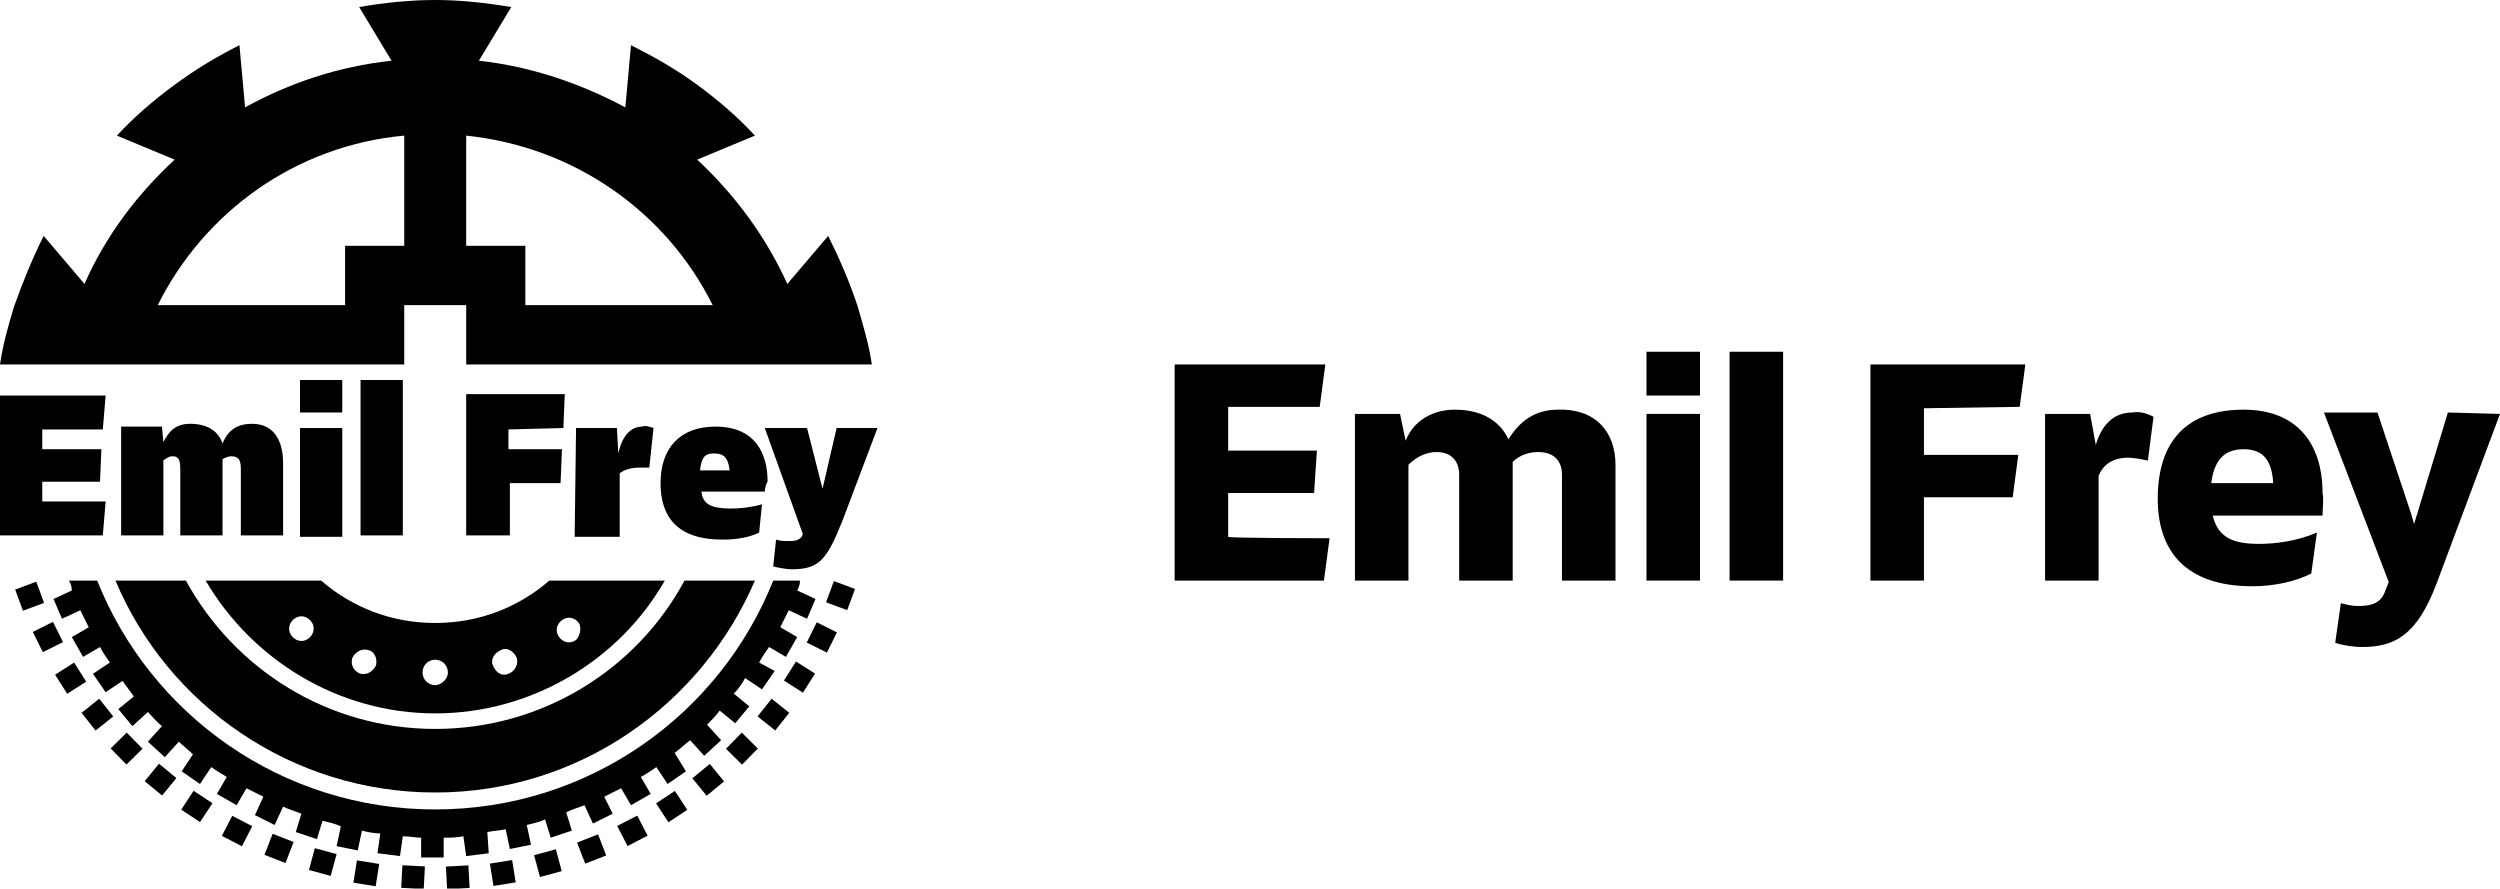 <svg width="166" height="59" viewBox="0 0 166 59" fill="none" xmlns="http://www.w3.org/2000/svg">
<g clip-path="url(#clip0_60_240)">
<path d="M7.014 33.299L6.827 35.55H0V26.264H7.014L6.827 28.515H2.806V29.828H6.734L6.64 31.985H2.806V33.299H7.014Z" fill="black"/>
<path d="M18.798 30.766V35.55H15.992V31.141C15.992 30.485 15.805 30.297 15.338 30.297C15.15 30.297 14.963 30.391 14.776 30.485V35.55H11.971V31.141C11.971 30.391 11.784 30.297 11.41 30.297C11.223 30.297 10.942 30.485 10.848 30.578V35.55H8.043V28.327H10.755L10.848 29.359C11.223 28.609 11.69 28.14 12.625 28.14C13.748 28.14 14.496 28.609 14.776 29.453C15.15 28.515 15.805 28.14 16.74 28.14C18.05 28.14 18.798 29.078 18.798 30.766Z" fill="black"/>
<path d="M22.726 25.232H19.92V27.389H22.726V25.232Z" fill="black"/>
<path d="M22.726 28.421H19.92V35.644H22.726V28.421Z" fill="black"/>
<path d="M26.747 25.232H23.941V35.55H26.747V25.232Z" fill="black"/>
<path d="M26.841 24.2V20.261H30.956V24.2H48.818H57.89C57.703 22.887 57.328 21.668 56.954 20.355C56.393 18.666 55.739 17.165 54.99 15.665L52.278 18.854C50.876 15.758 48.818 12.944 46.293 10.599L50.127 9.005C49.005 7.785 47.696 6.66 46.293 5.628C44.89 4.596 43.394 3.752 41.898 3.002L41.523 7.129C38.531 5.534 35.258 4.409 31.797 4.033L33.948 0.469C32.265 0.188 30.581 0 28.898 0C27.215 0 25.438 0.188 23.848 0.469L25.999 4.033C22.445 4.409 19.172 5.534 16.273 7.129L15.899 3.002C14.402 3.752 12.999 4.596 11.597 5.628C10.194 6.66 8.885 7.785 7.762 9.005L11.597 10.599C9.072 12.944 7.014 15.665 5.611 18.854L2.899 15.665C2.151 17.165 1.496 18.76 0.935 20.355C0.561 21.574 0.187 22.887 0 24.2H9.072H26.841ZM30.956 9.005C38.157 9.755 44.236 14.07 47.322 20.261H34.883V16.321H30.956V9.005ZM26.841 9.005V16.321H22.913V20.261H10.474C13.561 14.07 19.639 9.661 26.841 9.005Z" fill="black"/>
<path d="M33.761 28.515V29.828H37.315L37.221 32.079H33.855V35.55H30.955V26.17H37.502L37.408 28.421L33.761 28.515ZM43.394 28.421L43.113 31.047C42.926 31.047 42.739 31.047 42.552 31.047C41.991 31.047 41.523 31.141 41.149 31.423V35.644H38.157L38.25 28.421H40.962L41.056 30.11C41.336 28.796 41.991 28.327 42.646 28.327C42.833 28.233 43.113 28.327 43.394 28.421ZM50.782 32.642H46.574C46.667 33.486 47.228 33.768 48.537 33.768C49.192 33.768 49.94 33.674 50.595 33.486L50.408 35.362C49.847 35.644 49.005 35.831 47.976 35.831C44.89 35.831 43.861 34.237 43.861 32.079C43.861 29.828 45.077 28.327 47.509 28.327C50.221 28.327 50.969 30.203 50.969 31.985C50.875 32.079 50.782 32.455 50.782 32.642ZM46.48 31.235H48.444C48.35 30.297 47.976 30.11 47.415 30.11C46.854 30.11 46.574 30.297 46.48 31.235Z" fill="black"/>
<path d="M58.264 28.421L55.926 34.612C54.897 37.144 54.429 37.801 52.559 37.801C52.278 37.801 51.717 37.707 51.343 37.613L51.53 35.831C51.811 35.925 52.091 35.925 52.465 35.925C52.839 35.925 53.214 35.831 53.307 35.456L50.782 28.421H53.588L54.616 32.454L55.552 28.421H58.264Z" fill="black"/>
<path d="M36.473 38.552C34.416 40.334 31.797 41.366 28.898 41.366C25.999 41.366 23.38 40.334 21.323 38.552H13.654C16.74 43.804 22.445 47.369 28.898 47.369C35.351 47.369 41.149 43.804 44.142 38.552H36.473ZM20.668 42.21C20.388 42.585 19.92 42.679 19.546 42.398C19.172 42.116 19.078 41.647 19.359 41.272C19.639 40.897 20.107 40.803 20.481 41.084C20.855 41.366 20.949 41.835 20.668 42.21ZM24.97 44.18C24.783 44.555 24.409 44.836 23.941 44.742C23.474 44.555 23.287 44.18 23.38 43.711C23.567 43.336 23.941 43.054 24.409 43.148C24.877 43.242 25.064 43.711 24.97 44.18ZM28.898 45.493C28.43 45.493 28.056 45.118 28.056 44.649C28.056 44.18 28.43 43.804 28.898 43.804C29.366 43.804 29.74 44.18 29.74 44.649C29.74 45.118 29.272 45.493 28.898 45.493ZM33.761 44.742C33.294 44.93 32.919 44.649 32.732 44.18C32.545 43.804 32.826 43.336 33.294 43.148C33.668 42.96 34.135 43.242 34.322 43.711C34.416 44.086 34.229 44.555 33.761 44.742ZM38.25 42.491C37.876 42.773 37.408 42.679 37.128 42.304C36.847 41.928 36.941 41.46 37.315 41.178C37.689 40.897 38.157 40.99 38.437 41.366C38.624 41.647 38.531 42.21 38.25 42.491Z" fill="black"/>
<path d="M26.721 57.452L26.641 58.951L28.136 59.03L28.215 57.531L26.721 57.452Z" fill="black"/>
<path d="M23.702 57.129L23.466 58.611L24.943 58.848L25.18 57.366L23.702 57.129Z" fill="black"/>
<path d="M20.905 56.319L20.514 57.768L21.959 58.16L22.35 56.711L20.905 56.319Z" fill="black"/>
<path d="M18.102 55.364L17.561 56.763L18.956 57.306L19.497 55.907L18.102 55.364Z" fill="black"/>
<path d="M15.419 54.17L14.733 55.504L16.064 56.192L16.749 54.858L15.419 54.17Z" fill="black"/>
<path d="M12.856 52.508L12.034 53.762L13.284 54.586L14.107 53.333L12.856 52.508Z" fill="black"/>
<path d="M10.556 50.711L9.606 51.871L10.762 52.823L11.712 51.663L10.556 50.711Z" fill="black"/>
<path d="M8.413 48.644L7.347 49.696L8.397 50.766L9.463 49.713L8.413 48.644Z" fill="black"/>
<path d="M6.587 46.398L5.416 47.333L6.347 48.507L7.519 47.573L6.587 46.398Z" fill="black"/>
<path d="M4.921 43.995L3.658 44.8L4.461 46.066L5.723 45.262L4.921 43.995Z" fill="black"/>
<path d="M3.518 41.291L2.178 41.958L2.842 43.303L4.183 42.636L3.518 41.291Z" fill="black"/>
<path d="M2.408 38.624L1.005 39.145L1.524 40.553L2.927 40.032L2.408 38.624Z" fill="black"/>
<path d="M31.102 57.461L29.608 57.541L29.687 59.039L31.181 58.96L31.102 57.461Z" fill="black"/>
<path d="M34.006 57.107L32.529 57.344L32.765 58.826L34.242 58.589L34.006 57.107Z" fill="black"/>
<path d="M36.909 56.392L35.464 56.785L35.855 58.233L37.3 57.841L36.909 56.392Z" fill="black"/>
<path d="M39.711 55.403L38.316 55.946L38.857 57.346L40.252 56.803L39.711 55.403Z" fill="black"/>
<path d="M42.314 54.155L40.984 54.843L41.67 56.177L43 55.489L42.314 54.155Z" fill="black"/>
<path d="M44.813 52.518L43.562 53.343L44.385 54.597L45.635 53.772L44.813 52.518Z" fill="black"/>
<path d="M47.129 50.726L45.972 51.679L46.922 52.839L48.078 51.886L47.129 50.726Z" fill="black"/>
<path d="M49.254 48.648L48.205 49.718L49.271 50.771L50.321 49.701L49.254 48.648Z" fill="black"/>
<path d="M51.234 46.396L50.303 47.57L51.474 48.504L52.406 47.33L51.234 46.396Z" fill="black"/>
<path d="M52.855 43.923L52.053 45.19L53.316 45.994L54.118 44.728L52.855 43.923Z" fill="black"/>
<path d="M54.23 41.322L53.566 42.666L54.906 43.333L55.571 41.989L54.23 41.322Z" fill="black"/>
<path d="M55.369 38.586L54.85 39.993L56.253 40.514L56.772 39.107L55.369 38.586Z" fill="black"/>
<path d="M53.588 41.084L54.149 39.771L52.933 39.208C53.026 39.021 53.12 38.833 53.12 38.552H52.84H51.624H51.343C47.789 47.463 39.092 53.747 28.898 53.747C18.704 53.747 10.007 47.463 6.453 38.552H6.172H4.863H4.583C4.676 38.739 4.77 38.927 4.77 39.208L3.554 39.771L4.115 41.084L5.331 40.522C5.518 40.897 5.705 41.272 5.892 41.647L4.77 42.304L5.518 43.617L6.64 42.96C6.827 43.336 7.108 43.711 7.295 43.992L6.172 44.742L7.014 45.962L8.136 45.212C8.417 45.587 8.604 45.868 8.885 46.243L7.856 47.087L8.791 48.213L9.82 47.275C10.1 47.556 10.381 47.932 10.755 48.213L9.82 49.245L10.942 50.277L11.877 49.245C12.158 49.526 12.532 49.808 12.812 50.089L12.064 51.215L13.28 52.059L14.028 50.933C14.402 51.215 14.776 51.402 15.057 51.59L14.402 52.715L15.712 53.466L16.366 52.34C16.74 52.528 17.114 52.715 17.488 52.903L16.927 54.123L18.237 54.779L18.798 53.56C19.172 53.747 19.546 53.841 20.014 54.029L19.64 55.248L21.042 55.717L21.416 54.498C21.791 54.592 22.258 54.685 22.632 54.873L22.352 56.186L23.754 56.468L24.035 55.154C24.409 55.248 24.877 55.342 25.251 55.342L25.064 56.655L26.56 56.843L26.747 55.529C27.215 55.529 27.589 55.623 27.963 55.623V56.937H29.459V55.623C29.833 55.623 30.301 55.623 30.768 55.529L30.956 56.843L32.452 56.655L32.358 55.248C32.826 55.154 33.2 55.154 33.574 55.06L33.855 56.374L35.258 56.092L34.977 54.779C35.351 54.685 35.819 54.592 36.193 54.404L36.567 55.623L37.97 55.154L37.596 53.935C37.97 53.747 38.344 53.654 38.811 53.466L39.372 54.685L40.682 54.029L40.121 52.903C40.495 52.715 40.869 52.528 41.243 52.34L41.898 53.466L43.207 52.715L42.552 51.59C42.926 51.402 43.3 51.121 43.581 50.933L44.329 52.059L45.545 51.215L44.797 49.995C45.171 49.714 45.451 49.432 45.825 49.151L46.761 50.183L47.883 49.151L46.948 48.119C47.228 47.838 47.509 47.556 47.789 47.181L48.818 48.026L49.753 46.9L48.724 46.056C49.005 45.774 49.286 45.399 49.473 45.024L50.595 45.774L51.437 44.555L50.408 43.992C50.595 43.617 50.876 43.242 51.063 42.96L52.185 43.617L52.933 42.304L51.811 41.647C51.998 41.272 52.185 40.897 52.372 40.522L53.588 41.084Z" fill="black"/>
<path d="M28.898 48.401C21.697 48.401 15.524 44.367 12.345 38.552H7.669C11.129 46.806 19.359 52.622 28.898 52.622C38.437 52.622 46.574 46.806 50.127 38.552H45.451C42.272 44.461 36.006 48.401 28.898 48.401Z" fill="black"/>
<path d="M88.284 35.738L87.91 38.551H77.997V24.2H88.003L87.629 27.014H81.55V29.922H87.442L87.255 32.736H81.55V35.644C81.55 35.738 88.284 35.738 88.284 35.738Z" fill="black"/>
<path d="M107.269 30.86V38.552H103.715V31.517C103.715 30.579 103.154 30.016 102.125 30.016C101.564 30.016 100.909 30.203 100.442 30.672V30.86V38.552H96.888V31.517C96.888 30.579 96.327 30.016 95.391 30.016C94.737 30.016 94.082 30.297 93.521 30.86V38.552H89.967V27.483H92.96L93.334 29.265C93.895 27.858 95.204 27.202 96.607 27.202C98.384 27.202 99.6 27.952 100.161 29.172C100.909 27.952 101.938 27.202 103.434 27.202C105.866 27.108 107.269 28.609 107.269 30.86Z" fill="black"/>
<path d="M109.326 23.356H112.88V26.264H109.326V23.356ZM109.326 27.483H112.88V38.551H109.326V27.483Z" fill="black"/>
<path d="M114.844 23.356H118.398V38.551H114.844V23.356Z" fill="black"/>
<path d="M127.75 27.108V30.203H134.016L133.642 33.017H127.75V38.551H124.196V24.2H134.483L134.109 27.014L127.75 27.108Z" fill="black"/>
<path d="M142.994 27.671L142.62 30.579C142.152 30.485 141.685 30.391 141.31 30.391C140.282 30.391 139.627 30.86 139.347 31.611V38.552H135.793V27.483H138.785L139.159 29.547C139.627 27.953 140.562 27.39 141.591 27.39C142.152 27.296 142.62 27.483 142.994 27.671Z" fill="black"/>
<path d="M154.216 34.237H146.922C147.296 35.738 148.325 36.113 150.008 36.113C151.13 36.113 152.533 35.925 153.842 35.363L153.468 38.083C152.346 38.646 150.943 38.927 149.54 38.927C145.612 38.927 143.274 37.051 143.274 33.111C143.274 29.453 145.051 27.202 148.979 27.202C152.439 27.202 154.216 29.36 154.216 32.736C154.31 33.111 154.216 33.768 154.216 34.237ZM146.828 32.08H150.943C150.85 30.579 150.289 29.828 148.979 29.828C147.67 29.828 147.015 30.579 146.828 32.08Z" fill="black"/>
<path d="M166 27.483L161.792 38.739C160.482 42.21 158.986 42.96 156.835 42.96C156.274 42.96 155.619 42.867 155.058 42.679L155.432 40.053C155.806 40.146 156.18 40.24 156.554 40.24C157.49 40.24 158.144 40.053 158.425 39.115L158.612 38.646L154.31 27.39H157.864L160.108 34.143L160.295 34.8L162.54 27.39L166 27.483Z" fill="black"/>
</g>
<defs>
<clipPath id="clip0_60_240">
<rect width="166" height="59" fill="white"/>
</clipPath>
</defs>
</svg>
